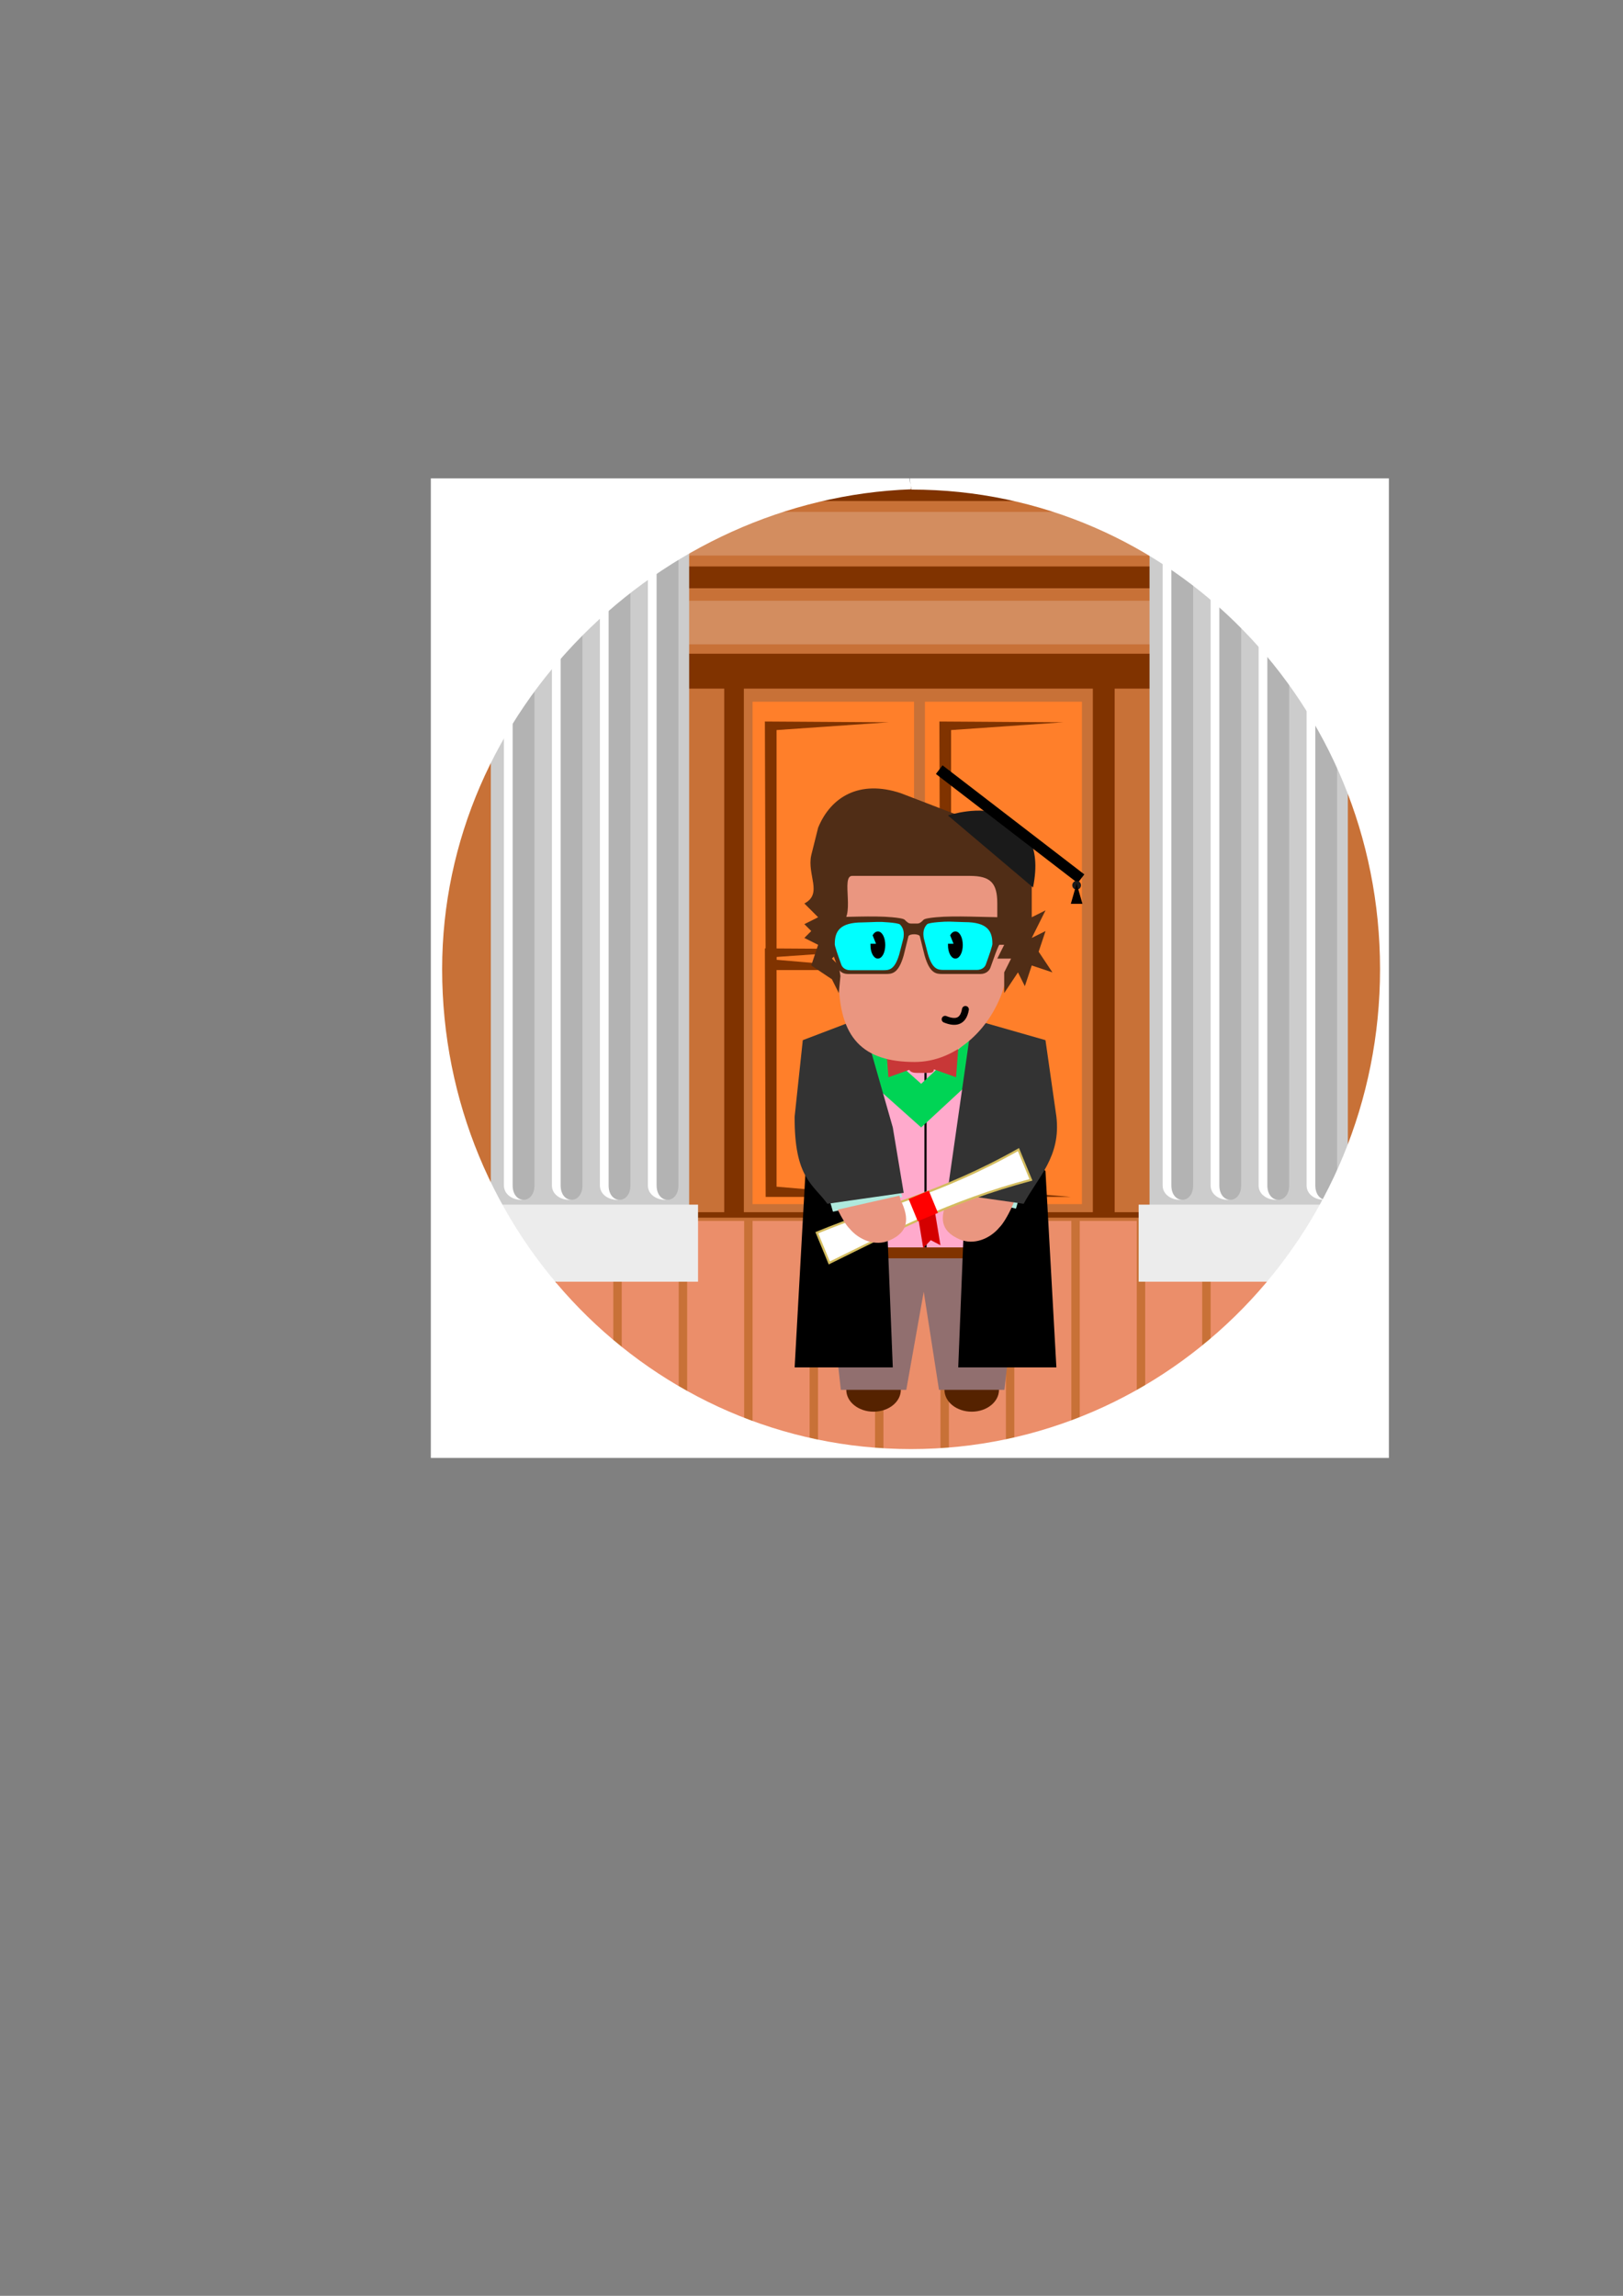 <?xml version="1.0" encoding="UTF-8" standalone="no"?>
<!-- Created with Inkscape (http://www.inkscape.org/) -->

<svg
   xmlns:dc="http://purl.org/dc/elements/1.1/"
   xmlns:cc="http://creativecommons.org/ns#"
   xmlns:rdf="http://www.w3.org/1999/02/22-rdf-syntax-ns#"
   xmlns:svg="http://www.w3.org/2000/svg"
   xmlns="http://www.w3.org/2000/svg"
   xmlns:sodipodi="http://sodipodi.sourceforge.net/DTD/sodipodi-0.dtd"
   xmlns:inkscape="http://www.inkscape.org/namespaces/inkscape"
   width="744.094"
   height="1052.362"
   id="svg4343"
   version="1.1"
   inkscape:version="0.48.4 r9939"
   sodipodi:docname="howdy.svg">
  <rect width="100%" height="100%" fill="#808080" stroke="none"/>
  <defs
     id="defs4345">
    <inkscape:path-effect
       effect="spiro"
       id="path-effect4824-3"
       is_visible="true" />
    <inkscape:path-effect
       effect="spiro"
       id="path-effect4830-8"
       is_visible="true" />
    <inkscape:path-effect
       is_visible="true"
       id="path-effect4788-8"
       effect="spiro" />
    <inkscape:path-effect
       effect="spiro"
       id="path-effect4806-0"
       is_visible="true" />
    <inkscape:path-effect
       effect="spiro"
       id="path-effect4778-3"
       is_visible="true" />
  </defs>
  <sodipodi:namedview
     id="base"
     pagecolor="#ffffff"
     bordercolor="#666666"
     borderopacity="1.0"
     inkscape:pageopacity="0.0"
     inkscape:pageshadow="2"
     inkscape:zoom="0.35"
     inkscape:cx="375"
     inkscape:cy="520"
     inkscape:document-units="px"
     inkscape:current-layer="layer1"
     showgrid="false"
     inkscape:window-width="472"
     inkscape:window-height="415"
     inkscape:window-x="1920"
     inkscape:window-y="24"
     inkscape:window-maximized="0" />
  <g
     inkscape:label="Layer 1"
     inkscape:groupmode="layer"
     id="layer1">
    <g
       id="g4465"
       transform="translate(1641.033,277.289)">
      <rect
         y="-54.171"
         x="-1438.873"
         height="356.406"
         width="430.147"
         id="rect7380"
         style="color:#000000;fill:#803300;fill-opacity:1;fill-rule:evenodd;stroke:none;visibility:visible;display:inline;overflow:visible;enable-background:accumulate" />
      <rect
         y="280.886"
         x="-1438.209"
         height="105.818"
         width="427.255"
         id="rect7378"
         style="color:#000000;fill:#c87137;fill-opacity:1;fill-rule:evenodd;stroke:none;visibility:visible;display:inline;overflow:visible;enable-background:accumulate" />
      <rect
         y="38.362"
         x="-1440"
         height="240"
         width="131"
         id="rect7533"
         style="color:#000000;fill:#c87137;fill-opacity:1;fill-rule:evenodd;stroke:none;visibility:visible;display:inline;overflow:visible;enable-background:accumulate" />
      <rect
         y="-7.638"
         x="-1440"
         height="30"
         width="420"
         id="rect7535"
         style="color:#000000;fill:#c87137;fill-opacity:1;fill-rule:evenodd;stroke:none;visibility:visible;display:inline;overflow:visible;enable-background:accumulate" />
      <rect
         style="color:#000000;fill:#c87137;fill-opacity:1;fill-rule:evenodd;stroke:none;visibility:visible;display:inline;overflow:visible;enable-background:accumulate"
         id="rect7537"
         width="420"
         height="30"
         x="-1440"
         y="-47.638" />
      <rect
         y="-1.924"
         x="-1384.286"
         height="20"
         width="317.143"
         id="rect7543"
         style="color:#000000;fill:#d38d5f;fill-opacity:1;fill-rule:evenodd;stroke:none;visibility:visible;display:inline;overflow:visible;enable-background:accumulate" />
      <rect
         style="color:#000000;fill:#d38d5f;fill-opacity:1;fill-rule:evenodd;stroke:none;visibility:visible;display:inline;overflow:visible;enable-background:accumulate"
         id="rect7549"
         width="317.143"
         height="20"
         x="-1380.714"
         y="-42.638" />
      <rect
         y="282.362"
         x="-1386"
         height="101.143"
         width="26.143"
         id="rect4443"
         style="color:#000000;fill:#eb8e6a;fill-opacity:1;fill-rule:evenodd;stroke:none;visibility:visible;display:inline;overflow:visible;enable-background:accumulate" />
      <rect
         style="color:#000000;fill:#eb8e6a;fill-opacity:1;fill-rule:evenodd;stroke:none;visibility:visible;display:inline;overflow:visible;enable-background:accumulate"
         id="rect4445"
         width="26.143"
         height="101.143"
         x="-1356"
         y="282.362" />
      <rect
         y="282.362"
         x="-1326"
         height="101.143"
         width="26.143"
         id="rect4447"
         style="color:#000000;fill:#eb8e6a;fill-opacity:1;fill-rule:evenodd;stroke:none;visibility:visible;display:inline;overflow:visible;enable-background:accumulate" />
      <g
         transform="matrix(1,0,0,0.883,-300,25.569)"
         id="g7497">
        <rect
           style="color:#000000;fill:#cccccc;fill-opacity:1;fill-rule:evenodd;stroke:none;visibility:visible;display:inline;overflow:visible;enable-background:accumulate"
           id="rect7499"
           width="90.914"
           height="350"
           x="-1116"
           y="-57.638" />
        <g
           id="g7501"
           transform="matrix(-1,0,0,1,-2466,-10)">
          <path
             style="color:#000000;fill:#ffffff;fill-opacity:1;fill-rule:evenodd;stroke:none;visibility:visible;display:inline;overflow:visible;enable-background:accumulate"
             d="m -1366,-47.638 10,0 0,330 c 0,10 -17.261,10 -10,0 z"
             id="path7503"
             inkscape:connector-curvature="0"
             sodipodi:nodetypes="ccccc" />
          <path
             sodipodi:nodetypes="ccccc"
             inkscape:connector-curvature="0"
             id="path7505"
             d="m -1370,-47.638 10,0 0,330 c 0,10 -10,10 -10,0 z"
             style="color:#000000;fill:#b3b3b3;fill-opacity:1;fill-rule:evenodd;stroke:none;visibility:visible;display:inline;overflow:visible;enable-background:accumulate" />
        </g>
        <g
           id="g7507"
           transform="matrix(-1,0,0,1,-2444,-10)">
          <path
             sodipodi:nodetypes="ccccc"
             inkscape:connector-curvature="0"
             id="path7509"
             d="m -1366,-47.638 10,0 0,330 c 0,10 -17.261,10 -10,0 z"
             style="color:#000000;fill:#ffffff;fill-opacity:1;fill-rule:evenodd;stroke:none;visibility:visible;display:inline;overflow:visible;enable-background:accumulate" />
          <path
             style="color:#000000;fill:#b3b3b3;fill-opacity:1;fill-rule:evenodd;stroke:none;visibility:visible;display:inline;overflow:visible;enable-background:accumulate"
             d="m -1370,-47.638 10,0 0,330 c 0,10 -10,10 -10,0 z"
             id="path7511"
             inkscape:connector-curvature="0"
             sodipodi:nodetypes="ccccc" />
        </g>
        <g
           transform="matrix(-1,0,0,1,-2422,-10)"
           id="g7513">
          <path
             style="color:#000000;fill:#ffffff;fill-opacity:1;fill-rule:evenodd;stroke:none;visibility:visible;display:inline;overflow:visible;enable-background:accumulate"
             d="m -1366,-47.638 10,0 0,330 c 0,10 -17.261,10 -10,0 z"
             id="path7515"
             inkscape:connector-curvature="0"
             sodipodi:nodetypes="ccccc" />
          <path
             sodipodi:nodetypes="ccccc"
             inkscape:connector-curvature="0"
             id="path7517"
             d="m -1370,-47.638 10,0 0,330 c 0,10 -10,10 -10,0 z"
             style="color:#000000;fill:#b3b3b3;fill-opacity:1;fill-rule:evenodd;stroke:none;visibility:visible;display:inline;overflow:visible;enable-background:accumulate" />
        </g>
        <g
           id="g7519"
           transform="matrix(-1,0,0,1,-2400,-10)">
          <path
             sodipodi:nodetypes="ccccc"
             inkscape:connector-curvature="0"
             id="path7521"
             d="m -1366,-47.638 10,0 0,330 c 0,10 -17.261,10 -10,0 z"
             style="color:#000000;fill:#ffffff;fill-opacity:1;fill-rule:evenodd;stroke:none;visibility:visible;display:inline;overflow:visible;enable-background:accumulate" />
          <path
             style="color:#000000;fill:#b3b3b3;fill-opacity:1;fill-rule:evenodd;stroke:none;visibility:visible;display:inline;overflow:visible;enable-background:accumulate"
             d="m -1370,-47.638 10,0 0,330 c 0,10 -10,10 -10,0 z"
             id="path7523"
             inkscape:connector-curvature="0"
             sodipodi:nodetypes="ccccc" />
        </g>
        <rect
           style="color:#000000;fill:#ececec;fill-opacity:1;fill-rule:evenodd;stroke:none;visibility:visible;display:inline;overflow:visible;enable-background:accumulate"
           id="rect7525"
           width="100"
           height="40"
           x="-1121"
           y="282.362" />
      </g>
      <rect
         style="color:#000000;fill:#c87137;fill-opacity:1;fill-rule:evenodd;stroke:none;visibility:visible;display:inline;overflow:visible;enable-background:accumulate"
         id="rect7531"
         width="125"
         height="240"
         x="-1130"
         y="38.362" />
      <rect
         y="282.362"
         x="-1116"
         height="101.143"
         width="26.143"
         id="rect4461"
         style="color:#000000;fill:#eb8e6a;fill-opacity:1;fill-rule:evenodd;stroke:none;visibility:visible;display:inline;overflow:visible;enable-background:accumulate" />
      <rect
         style="color:#000000;fill:#eb8e6a;fill-opacity:1;fill-rule:evenodd;stroke:none;visibility:visible;display:inline;overflow:visible;enable-background:accumulate"
         id="rect4463"
         width="26.143"
         height="101.143"
         x="-1086"
         y="282.362" />
      <g
         id="g7560"
         transform="matrix(1,0,0,0.883,2,25.569)">
        <rect
           y="-57.638"
           x="-1116"
           height="350"
           width="90.914"
           id="rect7562"
           style="color:#000000;fill:#cccccc;fill-opacity:1;fill-rule:evenodd;stroke:none;visibility:visible;display:inline;overflow:visible;enable-background:accumulate" />
        <g
           transform="matrix(-1,0,0,1,-2466,-10)"
           id="g7564">
          <path
             sodipodi:nodetypes="ccccc"
             inkscape:connector-curvature="0"
             id="path7566"
             d="m -1366,-47.638 10,0 0,330 c 0,10 -17.261,10 -10,0 z"
             style="color:#000000;fill:#ffffff;fill-opacity:1;fill-rule:evenodd;stroke:none;visibility:visible;display:inline;overflow:visible;enable-background:accumulate" />
          <path
             style="color:#000000;fill:#b3b3b3;fill-opacity:1;fill-rule:evenodd;stroke:none;visibility:visible;display:inline;overflow:visible;enable-background:accumulate"
             d="m -1370,-47.638 10,0 0,330 c 0,10 -10,10 -10,0 z"
             id="path7568"
             inkscape:connector-curvature="0"
             sodipodi:nodetypes="ccccc" />
        </g>
        <g
           transform="matrix(-1,0,0,1,-2444,-10)"
           id="g7570">
          <path
             style="color:#000000;fill:#ffffff;fill-opacity:1;fill-rule:evenodd;stroke:none;visibility:visible;display:inline;overflow:visible;enable-background:accumulate"
             d="m -1366,-47.638 10,0 0,330 c 0,10 -17.261,10 -10,0 z"
             id="path7572"
             inkscape:connector-curvature="0"
             sodipodi:nodetypes="ccccc" />
          <path
             sodipodi:nodetypes="ccccc"
             inkscape:connector-curvature="0"
             id="path7574"
             d="m -1370,-47.638 10,0 0,330 c 0,10 -10,10 -10,0 z"
             style="color:#000000;fill:#b3b3b3;fill-opacity:1;fill-rule:evenodd;stroke:none;visibility:visible;display:inline;overflow:visible;enable-background:accumulate" />
        </g>
        <g
           id="g7576"
           transform="matrix(-1,0,0,1,-2422,-10)">
          <path
             sodipodi:nodetypes="ccccc"
             inkscape:connector-curvature="0"
             id="path7578"
             d="m -1366,-47.638 10,0 0,330 c 0,10 -17.261,10 -10,0 z"
             style="color:#000000;fill:#ffffff;fill-opacity:1;fill-rule:evenodd;stroke:none;visibility:visible;display:inline;overflow:visible;enable-background:accumulate" />
          <path
             style="color:#000000;fill:#b3b3b3;fill-opacity:1;fill-rule:evenodd;stroke:none;visibility:visible;display:inline;overflow:visible;enable-background:accumulate"
             d="m -1370,-47.638 10,0 0,330 c 0,10 -10,10 -10,0 z"
             id="path7580"
             inkscape:connector-curvature="0"
             sodipodi:nodetypes="ccccc" />
        </g>
        <g
           transform="matrix(-1,0,0,1,-2400,-10)"
           id="g7582">
          <path
             style="color:#000000;fill:#ffffff;fill-opacity:1;fill-rule:evenodd;stroke:none;visibility:visible;display:inline;overflow:visible;enable-background:accumulate"
             d="m -1366,-47.638 10,0 0,330 c 0,10 -17.261,10 -10,0 z"
             id="path7584"
             inkscape:connector-curvature="0"
             sodipodi:nodetypes="ccccc" />
          <path
             sodipodi:nodetypes="ccccc"
             inkscape:connector-curvature="0"
             id="path7586"
             d="m -1370,-47.638 10,0 0,330 c 0,10 -10,10 -10,0 z"
             style="color:#000000;fill:#b3b3b3;fill-opacity:1;fill-rule:evenodd;stroke:none;visibility:visible;display:inline;overflow:visible;enable-background:accumulate" />
        </g>
        <rect
           y="282.362"
           x="-1121"
           height="40"
           width="100"
           id="rect7588"
           style="color:#000000;fill:#ececec;fill-opacity:1;fill-rule:evenodd;stroke:none;visibility:visible;display:inline;overflow:visible;enable-background:accumulate" />
      </g>
      <rect
         y="38.362"
         x="-1300"
         height="240"
         width="160"
         id="rect7529"
         style="color:#000000;fill:#c87137;fill-opacity:1;fill-rule:evenodd;stroke:none;visibility:visible;display:inline;overflow:visible;enable-background:accumulate" />
      <rect
         y="44.362"
         x="-1296"
         height="230.298"
         width="74.036"
         id="rect7539"
         style="color:#000000;fill:#ff7f2a;fill-opacity:1;fill-rule:evenodd;stroke:none;visibility:visible;display:inline;overflow:visible;enable-background:accumulate" />
      <rect
         style="color:#000000;fill:#ff7f2a;fill-opacity:1;fill-rule:evenodd;stroke:none;visibility:visible;display:inline;overflow:visible;enable-background:accumulate"
         id="rect7541"
         width="72"
         height="230.298"
         x="-1216.998"
         y="44.362" />
      <path
         sodipodi:nodetypes="ccccccc"
         inkscape:connector-curvature="0"
         id="rect7551"
         d="m -1290.357,53.434 56.786,0.357 -51.429,3.571 0,105.308 55,4.692 -60,0 z"
         style="color:#000000;fill:#803300;fill-opacity:1;fill-rule:evenodd;stroke:none;visibility:visible;display:inline;overflow:visible;enable-background:accumulate" />
      <path
         style="color:#000000;fill:#803300;fill-opacity:1;fill-rule:evenodd;stroke:none;visibility:visible;display:inline;overflow:visible;enable-background:accumulate"
         d="m -1290.357,157.434 56.786,0.357 -51.429,3.571 0,105.308 55,4.692 -60,0 z"
         id="path7556"
         inkscape:connector-curvature="0"
         sodipodi:nodetypes="ccccccc" />
      <path
         style="color:#000000;fill:#803300;fill-opacity:1;fill-rule:evenodd;stroke:none;visibility:visible;display:inline;overflow:visible;enable-background:accumulate"
         d="m -1210.357,53.434 56.786,0.357 -51.429,3.571 0,105.308 35,4.692 -40,0 z"
         id="path7554"
         inkscape:connector-curvature="0"
         sodipodi:nodetypes="ccccccc" />
      <path
         sodipodi:nodetypes="ccccccc"
         inkscape:connector-curvature="0"
         id="path7558"
         d="m -1210.357,157.434 30.357,-0.071 -25,4 0,105.308 55,4.692 -60,0 z"
         style="color:#000000;fill:#803300;fill-opacity:1;fill-rule:evenodd;stroke:none;visibility:visible;display:inline;overflow:visible;enable-background:accumulate" />
      <rect
         style="color:#000000;fill:#eb8e6a;fill-opacity:1;fill-rule:evenodd;stroke:none;visibility:visible;display:inline;overflow:visible;enable-background:accumulate"
         id="rect4449"
         width="26.143"
         height="101.143"
         x="-1296"
         y="282.362" />
      <rect
         y="288.362"
         x="-1266"
         height="101.143"
         width="26.143"
         id="rect4451"
         style="color:#000000;fill:#eb8e6a;fill-opacity:1;fill-rule:evenodd;stroke:none;visibility:visible;display:inline;overflow:visible;enable-background:accumulate" />
      <rect
         style="color:#000000;fill:#eb8e6a;fill-opacity:1;fill-rule:evenodd;stroke:none;visibility:visible;display:inline;overflow:visible;enable-background:accumulate"
         id="rect4453"
         width="26.143"
         height="101.143"
         x="-1236"
         y="288.362" />
      <rect
         y="288.362"
         x="-1206"
         height="101.143"
         width="26.143"
         id="rect4455"
         style="color:#000000;fill:#eb8e6a;fill-opacity:1;fill-rule:evenodd;stroke:none;visibility:visible;display:inline;overflow:visible;enable-background:accumulate" />
      <rect
         y="282.362"
         x="-1176"
         height="101.143"
         width="26.143"
         id="rect4457"
         style="color:#000000;fill:#eb8e6a;fill-opacity:1;fill-rule:evenodd;stroke:none;visibility:visible;display:inline;overflow:visible;enable-background:accumulate" />
      <rect
         style="color:#000000;fill:#eb8e6a;fill-opacity:1;fill-rule:evenodd;stroke:none;visibility:visible;display:inline;overflow:visible;enable-background:accumulate"
         id="rect4459"
         width="26.143"
         height="101.143"
         x="-1146"
         y="282.362" />
      <g
         transform="translate(-480,557.143)"
         id="g7342">
        <ellipse
           sodipodi:ry="10"
           sodipodi:rx="12.5"
           sodipodi:cy="-197.34018"
           sodipodi:cx="760.53302"
           transform="scale(-1,1)"
           ry="10"
           rx="12.5"
           cy="-197.34"
           cx="760.533"
           style="fill:#552200;fill-opacity:1;fill-rule:evenodd;stroke:none"
           id="ellipse7274"
           d="m 773.033,-197.34 c 0,5.523 -5.596,10 -12.5,10 -6.904,0 -12.5,-4.477 -12.5,-10 0,-5.523 5.596,-10 12.5,-10 6.904,0 12.5,4.477 12.5,10 z" />
        <ellipse
           sodipodi:ry="10"
           sodipodi:rx="12.5"
           sodipodi:cy="-197.34018"
           sodipodi:cx="715.53302"
           transform="scale(-1,1)"
           ry="10"
           rx="12.5"
           cy="-197.34"
           cx="715.533"
           id="ellipse7276"
           style="fill:#552200;fill-opacity:1;fill-rule:evenodd;stroke:none"
           d="m 728.033,-197.34 c 0,5.523 -5.596,10 -12.5,10 -6.904,0 -12.5,-4.477 -12.5,-10 0,-5.523 5.596,-10 12.5,-10 6.904,0 12.5,4.477 12.5,10 z" />
        <rect
           transform="scale(-1,1)"
           y="-363.434"
           x="713.284"
           height="84.487"
           width="48.903"
           id="rect7278"
           style="fill:#ffaacc;fill-opacity:1;fill-rule:evenodd;stroke:none" />
        <path
           sodipodi:nodetypes="ccccccc"
           style="fill:#ffaacc;fill-opacity:1;fill-rule:evenodd;stroke:none"
           d="m -760.671,-363.434 -31.592,6.318 12.637,69.502 -3.159,25.273 47.253,5 1.145,-29.892 -1.644,-0.129"
           id="path7280"
           inkscape:connector-curvature="0" />
        <path
           sodipodi:nodetypes="ccccccc"
           inkscape:connector-curvature="0"
           id="path7282"
           d="m -713.284,-363.434 31.567,6.796 -12.586,48.077 -0.026,20.948 3.159,25.273 -44.363,5 0.135,-30.273"
           style="fill:#ffaacc;fill-opacity:1;fill-rule:evenodd;stroke:none" />
        <path
           sodipodi:nodetypes="cccccccccc"
           inkscape:connector-curvature="0"
           id="path7284"
           d="m -695.533,-262.34 0,20 -5,45 -30,0 -7,-45 -8,45 -30,0 -5,-45 0,-20 85,0"
           style="fill:#916f6f;fill-rule:evenodd;stroke:none" />
        <rect
           transform="scale(-1,1)"
           y="-262.638"
           x="706.716"
           height="5"
           width="60"
           id="rect7286"
           style="color:#000000;fill:#803300;fill-opacity:1;fill-rule:evenodd;stroke:none;visibility:visible;display:inline;overflow:visible;enable-background:accumulate" />
        <path
           inkscape:connector-curvature="0"
           id="path7288"
           d="m -681.716,-297.638 5,90 -45,0 5,-125"
           style="fill:#000000;fill-rule:evenodd;stroke:none" />
        <path
           style="fill:#000000;fill-rule:evenodd;stroke:none"
           d="m -791.716,-297.638 -5,90 45,0 -5,-125"
           id="path7290"
           inkscape:connector-curvature="0" />
        <path
           sodipodi:nodetypes="sssssss"
           inkscape:connector-curvature="0"
           id="path7292"
           d="m -744.716,-347.638 c 0,2.761 0,5 4,5 1.182,0 2.904,0 4,0 4,0 4,0 4,-5 0,-1.551 -2.007,-4.083 -4,-5 0,0 -3.032,0 -4,0 -2.209,0 -4,2.239 -4,5 z"
           style="color:#000000;fill:#c83737;fill-opacity:1;fill-rule:evenodd;stroke:none;visibility:visible;display:inline;overflow:visible;enable-background:accumulate" />
        <path
           inkscape:connector-curvature="0"
           id="path7294"
           d="m -736.716,-342.638 0,80"
           style="fill:#e580ff;fill-rule:evenodd;stroke:#000000;stroke-width:1px;stroke-linecap:butt;stroke-linejoin:miter;stroke-opacity:1" />
        <path
           sodipodi:nodetypes="ccccccc"
           inkscape:connector-curvature="0"
           id="path7296"
           d="m -711.716,-362.638 -27,25 -28,-25 0,20 28,25 27,-25 0,-20"
           style="fill:#00d455;fill-rule:evenodd;stroke:none" />
        <path
           inkscape:connector-curvature="0"
           id="path7298"
           d="m -736.716,-345.638 14,5 1,-13 -15,6"
           style="fill:#c83737;fill-rule:evenodd;stroke:none" />
        <path
           style="fill:#c83737;fill-rule:evenodd;stroke:none"
           d="m -739.716,-345.638 -14,5 -1,-13 15,6"
           id="path7300"
           inkscape:connector-curvature="0" />
        <path
           style="fill:#afe9dd;fill-opacity:1;fill-rule:evenodd;stroke:none"
           d="m -716.716,-337.638 c -1.478,12.862 -0.362,22.288 -2.498,27.329 -1.321,3.119 -5.866,18.954 -7.115,22.938 l 31.085,6.953 12.559,-42.739 0.968,-33.48 c -25,-1 -19.08,-5.566 -35,19 z"
           id="path7302"
           inkscape:connector-curvature="0"
           sodipodi:nodetypes="csccccc" />
        <path
           sodipodi:nodetypes="csccsssc"
           inkscape:connector-curvature="0"
           id="path7304"
           d="m -726.957,-283.45 c -3.777,8.772 -1.662,13.86 5.978,17.15 6.294,2.71 13.743,-0.197 18.175,-5.537 3.074,-2.983 9.128,-15.081 7.941,-18.445 -1.411,-3.325 -9.445,-4.066 -12.809,-5.515 -3.131,-1.348 -8.015,-4.623 -11.201,-3.608 -4.587,1.462 -5.855,10.778 -8.084,15.955 z"
           style="fill:#ea9680;fill-opacity:1;fill-rule:evenodd;stroke:none" />
        <path
           sodipodi:nodetypes="csccccc"
           inkscape:connector-curvature="0"
           id="path7306"
           d="m -757.685,-337.118 c 1.478,12.862 0.362,22.288 2.498,27.329 1.321,3.119 6.58,20.026 7.829,24.009 l -31.8,6.774 -12.559,-43.632 -0.968,-33.48 c 25,-1 19.08,-5.566 35,19 z"
           style="fill:#afe9dd;fill-opacity:1;fill-rule:evenodd;stroke:none" />
        <path
           sodipodi:nodetypes="cccccccccccccc"
           inkscape:connector-curvature="0"
           id="path7308"
           d="m -716.716,-357.638 -10,70 35,5 c 6.573,-12.233 17.183,-21.639 15,-40 l -5,-35 -35,-10 -50,0 -26.263,10 -3.737,35 c -0.189,28.209 8.49,30.996 15,40 l 35,-5 -5,-30 -10,-35 z"
           style="fill:#333333;fill-rule:evenodd;stroke:none" />
        <path
           sodipodi:nodetypes="ccccc"
           inkscape:connector-curvature="0"
           id="path7310"
           d="m -694.092,-307.473 c -36.358,20.431 -61.641,25.394 -92.461,38.091 l 5.714,13.869 c 28.177,-13.798 54.996,-28.161 92.461,-38.091 z"
           style="color:#000000;fill:#ffffff;fill-opacity:1;fill-rule:evenodd;stroke:#d3bc5f;stroke-width:1;stroke-linecap:round;stroke-linejoin:miter;stroke-miterlimit:4;stroke-opacity:1;stroke-dasharray:none;stroke-dashoffset:0;visibility:visible;display:inline;overflow:visible;enable-background:accumulate" />
        <path
           inkscape:connector-curvature="0"
           id="path7312"
           d="m -732.315,-278.449 2.448,14.799 -4.436,-2.307 -3.457,3.613 -2.448,-14.799 z"
           style="fill:#d40000;fill-rule:evenodd;stroke:none" />
        <rect
           transform="matrix(-0.925,0.381,0.381,0.925,0,0)"
           y="-546.678"
           x="569.647"
           height="11"
           width="10"
           id="rect7314"
           style="color:#000000;fill:#ff0000;fill-opacity:1;fill-rule:evenodd;stroke:none;visibility:visible;display:inline;overflow:visible;enable-background:accumulate" />
        <path
           style="fill:#ea9680;fill-opacity:1;fill-rule:evenodd;stroke:none"
           d="m -747.444,-282.931 c 3.777,8.772 1.662,13.86 -5.978,17.15 -6.294,2.71 -13.743,-0.197 -18.175,-5.537 -1.478,-1.434 -3.646,-4.977 -5.366,-8.643 l 28.288,-6.395 c 0.395,1.24 0.531,2.648 1.23,3.425 z"
           id="path7316"
           inkscape:connector-curvature="0"
           sodipodi:nodetypes="cscccsc" />
        <path
           sodipodi:nodetypes="ssssssss"
           inkscape:connector-curvature="0"
           id="path7318"
           d="m -776.467,-385.548 c 0,27.044 11.197,37.91 34.751,37.91 19.403,0 35.522,-15.901 41.069,-34.751 1.187,-4.033 3.159,-3.132 3.159,-7.898 0,-15.134 6.236,-39.985 -3.159,-48.967 -7.393,-7.068 -29.117,0 -39.49,0 -9.654,0 -26.023,-3.049 -33.171,3.159 -10.293,8.94 -3.159,34.587 -3.159,50.547 z"
           style="fill:#ea9680;fill-opacity:1;fill-rule:evenodd;stroke:none" />
        <path
           sodipodi:nodetypes="ccccccccccccccccccccccccccccccccccccccccccccccc"
           inkscape:connector-curvature="0"
           id="path7320"
           d="m -688.01,-391.866 -3.159,9.478 -3.159,-6.318 -6.318,9.478 0,-9.478 3.159,-6.318 -6.318,0 3.159,-6.318 -3.159,0 3.159,-6.318 -3.159,0 0,-12.637 c 0,-9.478 -3.159,-12.637 -12.637,-12.637 l -53.706,0 c -5.919,-0.399 2.167,20.062 -6.318,22.114 l -3.159,3.159 3.159,3.159 -3.159,3.159 3.159,3.159 -3.159,3.159 3.159,3.159 0.745,4.829 -0.745,7.808 -3.159,-6.318 -9.478,-6.318 3.159,-9.478 -6.318,-3.159 3.159,-3.159 -3.159,-3.159 6.318,-3.159 -6.318,-6.318 c 8.58,-4.422 1.14,-13.142 3.159,-22.114 l 3.159,-12.637 c 5.786,-14.099 18.955,-22.114 37.91,-15.796 l 41.069,15.796 12.637,6.318 3.159,-3.159 -0.191,10.581 -0.068,3.672 3.418,4.702 0,18.955 6.318,-3.159 -6.318,12.637 6.318,-3.159 -3.159,9.478 6.318,9.478 z"
           style="fill:#502d16;stroke:none" />
        <path
           sodipodi:nodetypes="ccccsccccssccssccccsccccc"
           inkscape:connector-curvature="0"
           id="path7322"
           d="m -744.534,-405.311 -2.183,8.796 c -2.412,8.443 -5.331,8.543 -8.332,8.543 l -17.223,0 c -2.894,0 -4.246,-1.799 -4.628,-2.89 -4.046,-11.559 -3.982,-10.449 -5.919,-13.341 -0.439,-0.531 -1.017,-0.531 -1.017,-1.109 l 0,-8.056 c 0,-0.614 0.091,-0.614 0.617,-0.614 9.437,3.7e-4 22.578,-0.801 31.171,0 2.443,0.228 5.202,0.578 5.78,1.156 1.009,1.009 1.734,1.734 2.89,1.734 l 2.89,0 c 1.156,0 1.881,-0.725 2.89,-1.734 0.578,-0.578 3.336,-0.928 5.78,-1.156 8.593,-0.801 21.734,3.7e-4 31.171,0 0.526,0 0.617,0 0.617,0.614 l 0,8.056 c 0,0.578 -0.578,0.578 -1.017,1.109 -1.937,2.892 -1.873,1.781 -5.919,13.341 -0.382,1.091 -1.734,2.89 -4.628,2.89 l -17.223,0 c -3.001,0 -5.92,-0.1 -8.332,-8.543 l -2.183,-8.796 c -0.578,-1.156 -4.624,-1.156 -5.202,0 z"
           style="fill:#502d16;fill-opacity:1;fill-rule:evenodd;stroke:none" />
        <path
           style="fill:#00ffff;fill-opacity:1;fill-rule:evenodd;stroke:none"
           d="m -735.991,-410.768 c 0.508,-0.487 2.93,-0.782 5.076,-0.973 4.958,-0.443 5.787,-0.148 12.137,0 10.403,0 12.715,4.046 12.715,9.825 0.215,0.565 -1.654,5.879 -3.028,9.643 -0.335,0.919 -1.523,2.434 -4.064,2.434 l -15.125,0 c -2.636,0 -5.199,-0.085 -7.317,-7.194 l -1.917,-7.407 c -0.337,-2.099 -0.337,-4.411 1.523,-6.327 z"
           id="path7324"
           inkscape:connector-curvature="0"
           sodipodi:nodetypes="csccsccccc" />
        <path
           sodipodi:nodetypes="csccsccccc"
           inkscape:connector-curvature="0"
           id="path7326"
           d="m -748.382,-410.634 c -0.508,-0.487 -2.93,-0.782 -5.076,-0.973 -4.958,-0.443 -5.787,-0.148 -12.137,0 -10.403,0 -12.715,4.046 -12.715,9.825 -0.215,0.565 1.654,5.879 3.028,9.643 0.335,0.919 1.523,2.434 4.064,2.434 l 15.125,0 c 2.636,0 5.199,-0.085 7.317,-7.194 l 1.917,-7.407 c 0.337,-2.099 0.337,-4.411 -1.523,-6.327 z"
           style="fill:#00ffff;fill-opacity:1;fill-rule:evenodd;stroke:none" />
        <path
           sodipodi:nodetypes="cc"
           inkscape:connector-curvature="0"
           id="path7328"
           d="m -718.418,-371.727 c -1.049,6.102 -4.959,6.288 -9.308,4.513"
           style="fill:none;stroke:#000000;stroke-width:3.159px;stroke-linecap:round;stroke-linejoin:miter;stroke-opacity:1" />
        <path
           transform="scale(-1,1)"
           sodipodi:type="arc"
           style="fill:#000000;fill-opacity:1;stroke:#000000;stroke-width:1.132;stroke-miterlimit:4;stroke-opacity:1;stroke-dasharray:none"
           id="path7330"
           sodipodi:cx="723.02539"
           sodipodi:cy="-401.25601"
           sodipodi:rx="2.8288257"
           sodipodi:ry="5.6576514"
           d="m 725.854,-401.256 c 0,3.125 -1.267,5.658 -2.829,5.658 -1.562,0 -2.829,-2.533 -2.829,-5.658 0,-3.125 1.267,-5.658 2.829,-5.658 0.645,0 1.27,0.44 1.772,1.248 l -1.772,4.41 z"
           sodipodi:start="0"
           sodipodi:end="5.3894415" />
        <path
           transform="scale(-1,1)"
           sodipodi:end="5.3894415"
           sodipodi:start="0"
           d="m 761.395,-401.256 c 0,3.125 -1.267,5.658 -2.829,5.658 -1.562,0 -2.829,-2.533 -2.829,-5.658 0,-3.125 1.267,-5.658 2.829,-5.658 0.645,0 1.27,0.44 1.772,1.248 l -1.772,4.41 z"
           sodipodi:ry="5.6576514"
           sodipodi:rx="2.8288257"
           sodipodi:cy="-401.25601"
           sodipodi:cx="758.56604"
           id="path7332"
           style="fill:#000000;fill-opacity:1;stroke:#000000;stroke-width:1.132;stroke-miterlimit:4;stroke-opacity:1;stroke-dasharray:none"
           sodipodi:type="arc" />
        <path
           sodipodi:nodetypes="cczc"
           inkscape:connector-curvature="0"
           id="path7334"
           d="m -726.429,-460.638 39,33 c 4.075,-20.115 -4,-28 -14,-33 -10,-5 -25,0 -25,0 z"
           style="fill:#1a1a1a;fill-rule:evenodd;stroke:none" />
        <path
           inkscape:connector-curvature="0"
           id="path7336"
           d="m -730.429,-481.638 65,50"
           style="fill:none;stroke:#000000;stroke-width:5;stroke-linecap:butt;stroke-linejoin:miter;stroke-miterlimit:4;stroke-opacity:1;stroke-dasharray:none" />
        <circle
           sodipodi:ry="2"
           sodipodi:rx="2"
           sodipodi:cy="-428.63782"
           sodipodi:cx="-667.42859"
           r="2"
           cy="-428.638"
           cx="-667.429"
           id="circle7338"
           style="color:#000000;fill:#1a1a1a;fill-opacity:1;fill-rule:evenodd;stroke:none;visibility:visible;display:inline;overflow:visible;enable-background:accumulate"
           d="m -665.429,-428.638 c 0,1.105 -0.895,2 -2,2 -1.105,0 -2,-0.895 -2,-2 0,-1.105 0.895,-2 2,-2 1.105,0 2,0.895 2,2 z" />
        <path
           inkscape:connector-curvature="0"
           id="path7340"
           d="m -667.429,-427.638 -2,7 c 0,0 4,0 4,0 z"
           style="fill:#000000;fill-rule:evenodd;stroke:#000000;stroke-width:1px;stroke-linecap:butt;stroke-linejoin:miter;stroke-opacity:1" />
      </g>
      <path
         sodipodi:nodetypes="cccccccssscc"
         inkscape:connector-curvature="0"
         id="rect5730"
         d="m -1224.13,-58.003 219.863,0 0,449.008 -439.247,0 0,-449.008 219.601,0 0.604,5.002 c -115.11,4.221 -215.018,101.128 -215.018,219.946 0,121.503 96.259,220 215,220 118.741,0 215,-98.497 215,-220 0,-121.503 -96.08,-219.821 -214.821,-219.821 z"
         style="fill:#ffffff;fill-opacity:1;fill-rule:evenodd;stroke:none" />
    </g>
  </g>
</svg>
